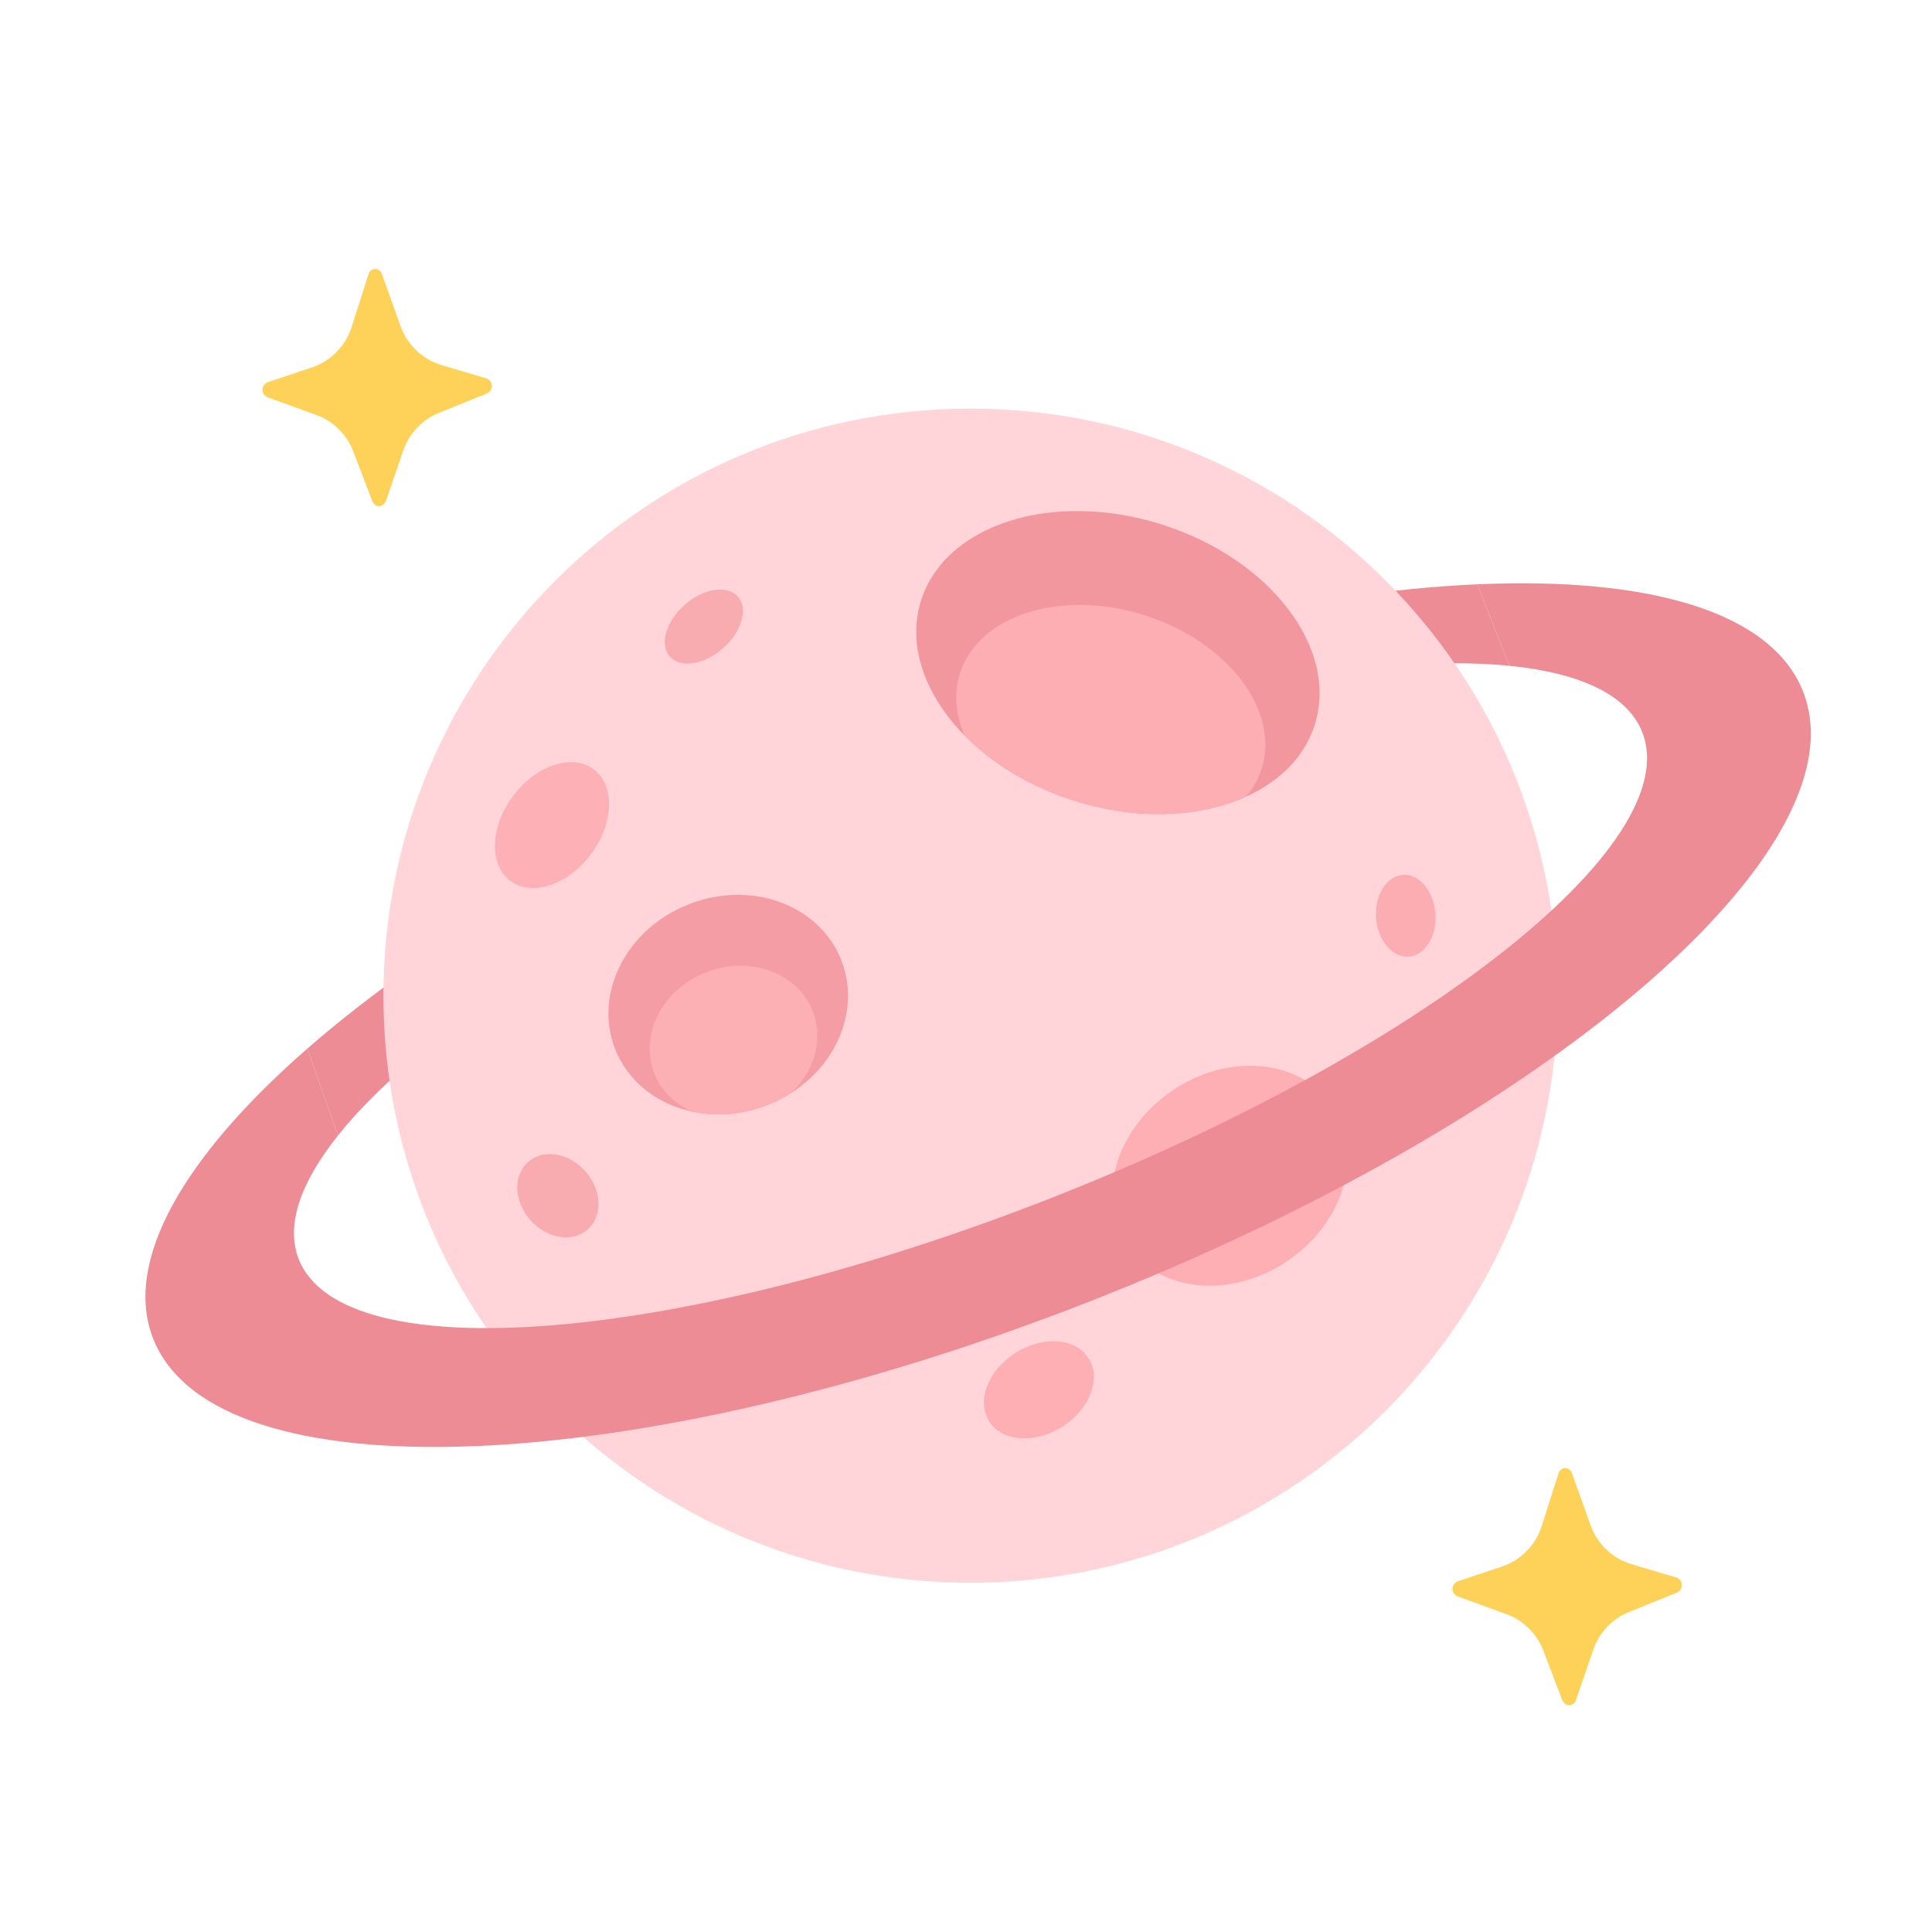 <svg width="96" height="96" viewBox="0 0 96 96" fill="none" xmlns="http://www.w3.org/2000/svg">
<path d="M15.27 52.105L16.79 56.427C21.098 51.022 31.403 44.445 44.273 39.398C56.531 34.592 68.026 32.386 74.996 33.082L73.408 29.033C65.015 29.405 54.242 31.827 43.028 36.224C31.466 40.757 21.676 46.512 15.27 52.105Z" fill="#ED8C94"/>
<path d="M48.224 78.647C64.335 78.647 77.395 65.586 77.395 49.475C77.395 33.364 64.335 20.304 48.224 20.304C32.113 20.304 19.052 33.364 19.052 49.475C19.052 65.586 32.113 78.647 48.224 78.647Z" fill="#FFD5D9"/>
<path d="M38.14 54.907C41.245 53.689 42.887 50.469 41.807 47.715C40.727 44.96 37.334 43.714 34.229 44.931C31.124 46.149 29.483 49.369 30.563 52.123C31.643 54.878 35.035 56.124 38.14 54.907Z" fill="#F59DA4"/>
<path d="M35.085 48.315C32.912 49.167 31.76 51.413 32.512 53.332C32.855 54.207 33.538 54.86 34.382 55.233C35.566 55.489 36.877 55.402 38.14 54.907C38.562 54.741 38.956 54.538 39.321 54.304C40.462 53.224 40.933 51.648 40.383 50.245C39.631 48.327 37.259 47.462 35.085 48.315Z" fill="#FDB0B4"/>
<path d="M29.203 61.093C29.959 60.426 29.91 59.133 29.092 58.207C28.274 57.28 26.998 57.071 26.241 57.738C25.485 58.406 25.534 59.698 26.352 60.625C27.17 61.551 28.446 61.761 29.203 61.093Z" fill="#F8ACB0"/>
<path d="M29.365 42.443C30.508 40.911 30.567 39.022 29.498 38.224C28.428 37.427 26.635 38.022 25.492 39.554C24.35 41.086 24.29 42.975 25.36 43.772C26.429 44.57 28.222 43.975 29.365 42.443Z" fill="#FDB0B5"/>
<path d="M35.926 32.214C36.859 31.39 37.188 30.239 36.662 29.643C36.136 29.047 34.953 29.231 34.02 30.054C33.087 30.878 32.757 32.028 33.284 32.625C33.81 33.221 34.993 33.037 35.926 32.214Z" fill="#F8ACB0"/>
<path d="M52.787 70.891C54.151 70.024 54.736 68.501 54.092 67.489C53.449 66.476 51.822 66.359 50.458 67.225C49.094 68.092 48.509 69.615 49.153 70.628C49.796 71.64 51.423 71.758 52.787 70.891Z" fill="#FDAFB4"/>
<path d="M63.983 62.65C66.799 60.739 67.798 57.297 66.214 54.961C64.629 52.626 61.062 52.282 58.245 54.193C55.429 56.104 54.43 59.546 56.015 61.882C57.599 64.217 61.167 64.561 63.983 62.65Z" fill="#FDAFB3"/>
<path d="M69.995 47.534C70.809 47.476 71.405 46.52 71.326 45.398C71.246 44.277 70.522 43.414 69.707 43.472C68.892 43.529 68.296 44.486 68.376 45.607C68.455 46.729 69.18 47.592 69.995 47.534Z" fill="#FBADB1"/>
<path d="M65.33 36.009C66.526 32.217 63.117 27.761 57.715 26.057C52.313 24.353 46.964 26.046 45.768 29.839C44.572 33.631 47.981 38.086 53.383 39.79C58.785 41.494 64.133 39.801 65.33 36.009Z" fill="#F2979E"/>
<path d="M62.691 38.193C63.608 35.286 60.995 31.872 56.855 30.566C52.715 29.26 48.616 30.557 47.7 33.464C47.383 34.467 47.487 35.529 47.929 36.546C49.293 37.932 51.171 39.092 53.383 39.789C56.512 40.777 59.622 40.622 61.919 39.581C62.264 39.172 62.529 38.708 62.691 38.193Z" fill="#FDAEB3"/>
<path d="M73.409 29.034L74.996 33.083C78.509 33.434 80.874 34.521 81.605 36.386C83.787 41.951 70.611 52.322 52.175 59.551C33.739 66.78 17.025 68.129 14.843 62.564C14.184 60.884 14.927 58.766 16.79 56.428L15.27 52.105C9.133 57.464 6.104 62.672 7.61 66.514C10.689 74.366 31.537 73.534 54.177 64.657C76.816 55.78 92.674 42.218 89.595 34.367C88.041 30.405 81.96 28.655 73.409 29.034Z" fill="#ED8C94"/>
<path d="M24.441 19.173C24.443 19.339 24.346 19.49 24.192 19.552L21.815 20.512C20.979 20.851 20.33 21.536 20.035 22.391L19.169 24.914C19.163 24.933 19.149 24.947 19.14 24.964C19.133 24.978 19.125 24.992 19.116 25.005C19.102 25.024 19.088 25.042 19.07 25.058C19.042 25.083 19.012 25.105 18.977 25.121C18.956 25.13 18.934 25.138 18.913 25.142C18.891 25.147 18.869 25.15 18.848 25.151L18.777 25.144C18.755 25.142 18.733 25.134 18.711 25.126C18.675 25.111 18.643 25.089 18.614 25.064C18.597 25.049 18.582 25.032 18.568 25.014C18.559 25.003 18.552 24.992 18.545 24.98C18.534 24.962 18.518 24.947 18.509 24.926L17.556 22.435C17.234 21.59 16.562 20.928 15.714 20.619L13.305 19.743C13.149 19.686 13.043 19.539 13.041 19.373C13.037 19.199 13.149 19.042 13.314 18.988L15.491 18.259C16.434 17.944 17.168 17.198 17.472 16.252L18.317 13.605C18.327 13.575 18.34 13.547 18.356 13.522C18.366 13.506 18.377 13.489 18.393 13.476C18.425 13.44 18.465 13.412 18.514 13.392C18.527 13.386 18.544 13.381 18.56 13.377C18.584 13.369 18.611 13.366 18.638 13.365C18.666 13.365 18.693 13.367 18.717 13.375C18.734 13.377 18.75 13.382 18.764 13.387C18.808 13.403 18.846 13.43 18.879 13.459C18.893 13.472 18.904 13.486 18.915 13.499C18.937 13.528 18.957 13.558 18.968 13.593L19.905 16.209C20.24 17.144 21.002 17.864 21.953 18.146L24.154 18.798C24.323 18.846 24.437 18.999 24.441 19.173Z" fill="#FED158"/>
<path d="M83.573 78.757C83.576 78.923 83.478 79.074 83.324 79.136L80.947 80.097C80.111 80.434 79.463 81.12 79.168 81.975L78.302 84.498C78.296 84.517 78.282 84.531 78.273 84.548C78.265 84.562 78.258 84.576 78.249 84.588C78.234 84.608 78.22 84.626 78.202 84.642C78.175 84.667 78.144 84.689 78.11 84.705C78.088 84.714 78.067 84.722 78.045 84.725C78.024 84.731 78.002 84.734 77.98 84.735L77.909 84.728C77.888 84.725 77.866 84.718 77.844 84.71C77.808 84.695 77.776 84.673 77.747 84.648C77.729 84.633 77.715 84.617 77.7 84.598C77.692 84.587 77.685 84.576 77.678 84.564C77.666 84.546 77.65 84.531 77.642 84.51L76.688 82.019C76.366 81.174 75.695 80.512 74.847 80.203L72.438 79.327C72.282 79.27 72.176 79.123 72.173 78.957C72.17 78.783 72.281 78.626 72.446 78.572L74.623 77.844C75.566 77.528 76.3 76.782 76.604 75.836L77.449 73.189C77.459 73.159 77.473 73.131 77.488 73.106C77.499 73.09 77.51 73.073 77.526 73.059C77.558 73.024 77.598 72.996 77.646 72.976C77.66 72.97 77.676 72.965 77.692 72.962C77.717 72.953 77.744 72.95 77.771 72.949C77.798 72.949 77.825 72.951 77.85 72.959C77.866 72.961 77.883 72.966 77.896 72.972C77.94 72.987 77.979 73.014 78.012 73.043C78.025 73.056 78.037 73.07 78.048 73.083C78.07 73.112 78.09 73.142 78.101 73.177L79.038 75.793C79.372 76.728 80.135 77.448 81.085 77.73L83.287 78.382C83.456 78.43 83.57 78.583 83.573 78.757Z" fill="#FED158"/>
</svg>
